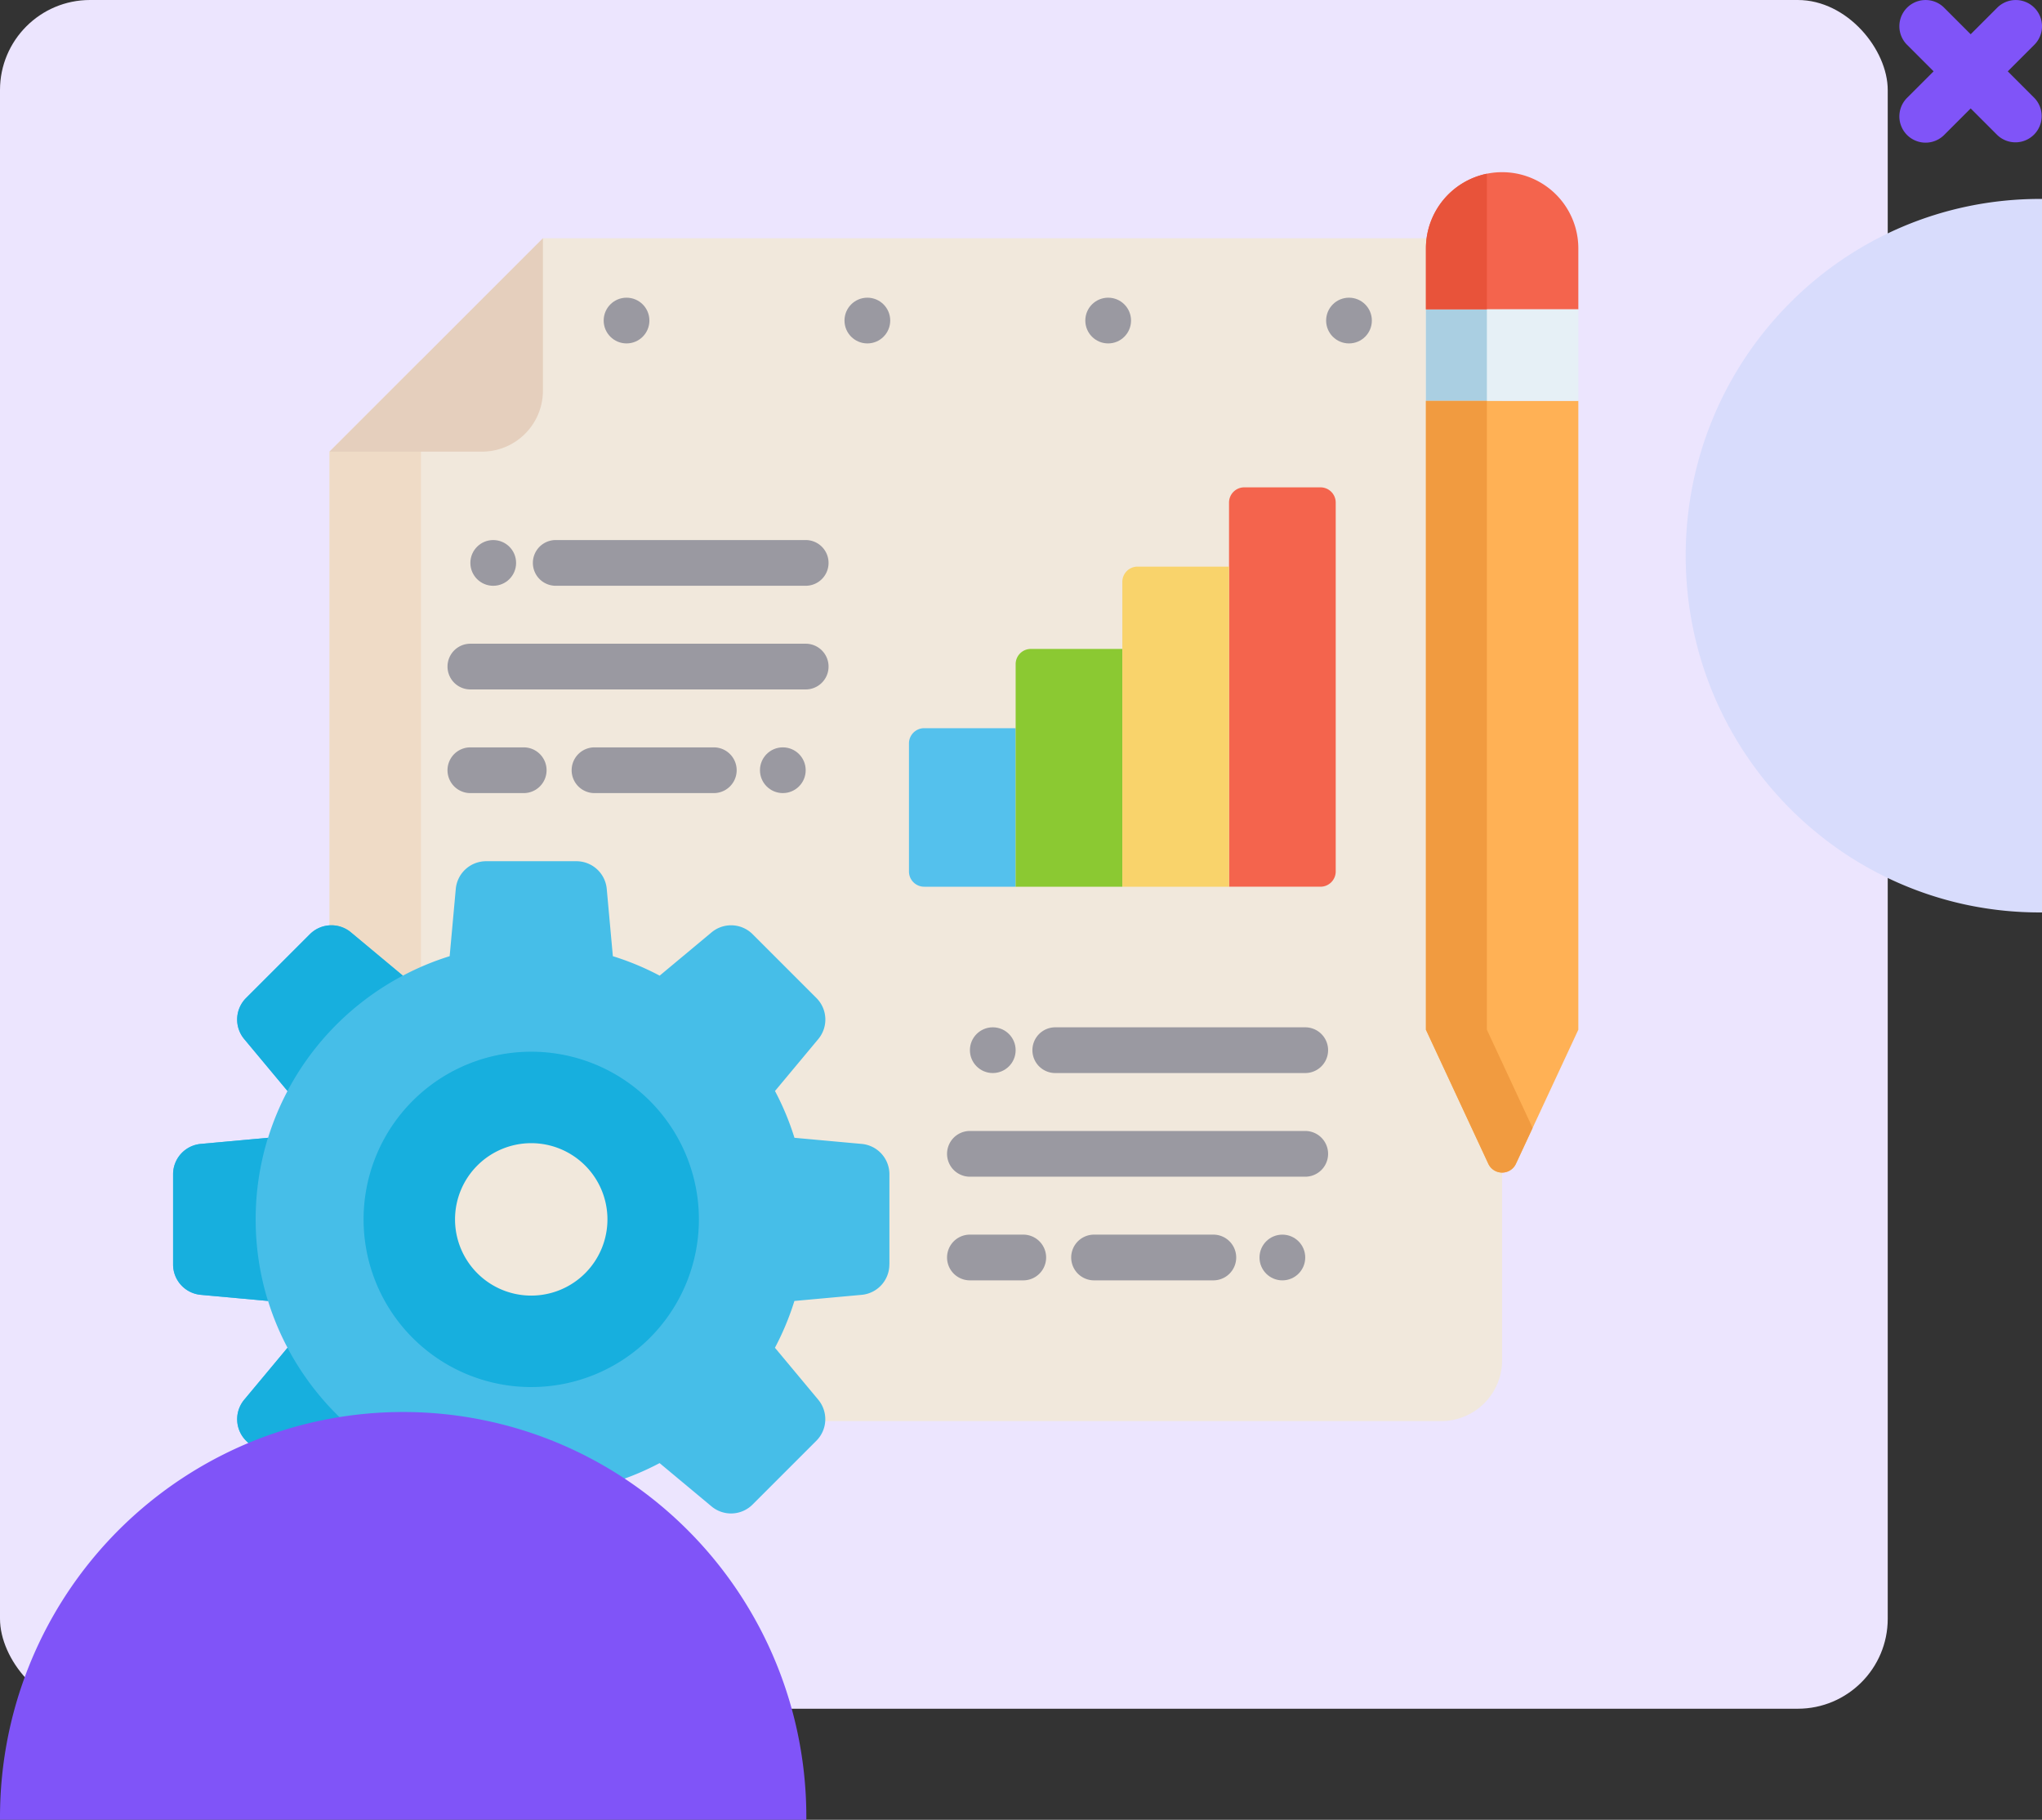 <svg xmlns="http://www.w3.org/2000/svg" width="295" height="262.873" viewBox="0 0 295 262.873">
  <rect x="0" y="0" width="295" height="262.873" fill="#333333" stroke="none"/>
  <g id="Grupo_1071916" data-name="Grupo 1071916" transform="translate(0 0)">
    <rect id="web-AdobeStock_200818697" width="272.714" height="246.831" rx="13" transform="translate(0 0)" fill="#ece5fe"/>
    <g id="gestion-de-proyectos_1_" data-name="gestion-de-proyectos (1)" transform="translate(-0.497 -0.627)">
      <path id="Trazado_818437" data-name="Trazado 818437" d="M76.833,218.034H237.424a8.808,8.808,0,0,0,8.808-8.808V47.167H107.659L76.833,77.993Z" transform="translate(-28.729 -12.125)" fill="#f1e8dc"/>
      <circle id="Elipse_4744" data-name="Elipse 4744" cx="3.303" cy="3.303" r="3.303" transform="translate(192.078 43.629)" fill="#9a99a1"/>
      <circle id="Elipse_4745" data-name="Elipse 4745" cx="3.303" cy="3.303" r="3.303" transform="translate(157.288 43.629)" fill="#9a99a1"/>
      <circle id="Elipse_4746" data-name="Elipse 4746" cx="3.303" cy="3.303" r="3.303" transform="translate(122.498 43.629)" fill="#9a99a1"/>
      <circle id="Elipse_4747" data-name="Elipse 4747" cx="3.303" cy="3.303" r="3.303" transform="translate(87.708 43.629)" fill="#9a99a1"/>
      <path id="Trazado_818438" data-name="Trazado 818438" d="M0,0H22.9V13.211a2.2,2.2,0,0,1-2.2,2.2H2.2a2.2,2.2,0,0,1-2.2-2.2Z" transform="translate(147.223 105.816) rotate(90)" fill="#54c1ed"/>
      <path id="Trazado_818439" data-name="Trazado 818439" d="M2.2,0H55.488a2.2,2.2,0,0,1,2.2,2.2V15.413H2.2a2.2,2.2,0,0,1-2.2-2.2V2.2A2.2,2.2,0,0,1,2.2,0Z" transform="translate(193.463 71.026) rotate(90)" fill="#f4644d"/>
      <path id="Trazado_818440" data-name="Trazado 818440" d="M0,0H34.35V15.413H2.2a2.2,2.2,0,0,1-2.2-2.2Z" transform="translate(162.636 94.366) rotate(90)" fill="#8bc932"/>
      <path id="Trazado_818441" data-name="Trazado 818441" d="M0,0H46.24V15.413H2.2a2.2,2.2,0,0,1-2.2-2.2Z" transform="translate(178.05 82.476) rotate(90)" fill="#f9d36b"/>
      <path id="Trazado_818442" data-name="Trazado 818442" d="M98.849,240.422H76.83V100.381L90.041,87.17V231.614a8.811,8.811,0,0,0,8.808,8.808Z" transform="translate(-28.727 -34.512)" fill="#efdbc6"/>
      <path id="Trazado_818443" data-name="Trazado 818443" d="M76.833,77.994H98.852a8.808,8.808,0,0,0,8.808-8.808V47.168Z" transform="translate(-28.729 -12.126)" fill="#e5cfbd"/>
      <g id="Grupo_1071993" data-name="Grupo 1071993" transform="translate(65.147 78.638)">
        <path id="Trazado_818444" data-name="Trazado 818444" d="M167.278,186.774H118.837a3.3,3.3,0,1,1,0-6.606h48.442a3.3,3.3,0,0,1,0,6.606Z" transform="translate(-115.534 -165.193)" fill="#9a99a1"/>
        <path id="Trazado_818445" data-name="Trazado 818445" d="M176.792,220.775H159.558a3.3,3.3,0,0,1,0-6.606h17.234a3.3,3.3,0,0,1,0,6.606Z" transform="translate(-138.322 -184.221)" fill="#9a99a1"/>
        <path id="Trazado_818446" data-name="Trazado 818446" d="M126.544,220.775h-7.707a3.3,3.3,0,0,1,0-6.606h7.707a3.3,3.3,0,0,1,0,6.606Z" transform="translate(-115.535 -184.221)" fill="#9a99a1"/>
        <path id="Trazado_818447" data-name="Trazado 818447" d="M182.948,152.77H146.837a3.3,3.3,0,1,1,0-6.606h36.111a3.3,3.3,0,0,1,0,6.606Z" transform="translate(-131.203 -146.164)" fill="#9a99a1"/>
        <circle id="Elipse_4748" data-name="Elipse 4748" cx="3.303" cy="3.303" r="3.303" transform="translate(3.303 0.002)" fill="#9a99a1"/>
        <circle id="Elipse_4749" data-name="Elipse 4749" cx="3.303" cy="3.303" r="3.303" transform="translate(45.139 29.947)" fill="#9a99a1"/>
        <path id="Trazado_818448" data-name="Trazado 818448" d="M331.154,346.606H282.713a3.3,3.3,0,0,1,0-6.606h48.442a3.3,3.3,0,0,1,0,6.606Z" transform="translate(-207.243 -254.639)" fill="#9a99a1"/>
        <path id="Trazado_818449" data-name="Trazado 818449" d="M340.668,380.606H323.435a3.3,3.3,0,1,1,0-6.606h17.233a3.3,3.3,0,0,1,0,6.606Z" transform="translate(-230.031 -273.666)" fill="#9a99a1"/>
        <path id="Trazado_818450" data-name="Trazado 818450" d="M290.42,380.606h-7.707a3.3,3.3,0,1,1,0-6.606h7.707a3.3,3.3,0,1,1,0,6.606Z" transform="translate(-207.243 -273.666)" fill="#9a99a1"/>
        <path id="Trazado_818451" data-name="Trazado 818451" d="M346.824,312.606H310.713a3.3,3.3,0,0,1,0-6.606h36.111a3.3,3.3,0,1,1,0,6.606Z" transform="translate(-222.912 -235.612)" fill="#9a99a1"/>
        <circle id="Elipse_4750" data-name="Elipse 4750" cx="3.303" cy="3.303" r="3.303" transform="translate(75.47 70.387)" fill="#9a99a1"/>
        <circle id="Elipse_4751" data-name="Elipse 4751" cx="3.303" cy="3.303" r="3.303" transform="translate(117.306 100.335)" fill="#9a99a1"/>
      </g>
      <path id="Trazado_818452" data-name="Trazado 818452" d="M128.987,309.757V296.728a4.4,4.4,0,0,0-4-4.386l-9.718-.884a39.36,39.36,0,0,0-2.812-6.76l6.253-7.5a4.4,4.4,0,0,0-.269-5.933l-9.213-9.213a4.4,4.4,0,0,0-5.933-.269l-7.5,6.253a39.363,39.363,0,0,0-6.76-2.812l-.884-9.718a4.4,4.4,0,0,0-4.386-4H70.728a4.4,4.4,0,0,0-4.386,4l-.884,9.718a39.36,39.36,0,0,0-6.76,2.812l-7.5-6.253a4.4,4.4,0,0,0-5.933.269l-9.213,9.213a4.4,4.4,0,0,0-.269,5.933l6.253,7.5a39.362,39.362,0,0,0-2.812,6.76l-9.718.884a4.4,4.4,0,0,0-4,4.386v13.029a4.4,4.4,0,0,0,4,4.386l9.718.884a39.362,39.362,0,0,0,2.812,6.76l-6.253,7.5a4.4,4.4,0,0,0,.269,5.933l9.213,9.213a4.4,4.4,0,0,0,5.933.269l7.5-6.253a39.366,39.366,0,0,0,6.76,2.812l.884,9.718a4.4,4.4,0,0,0,4.386,4H83.757a4.4,4.4,0,0,0,4.386-4l.884-9.718a39.36,39.36,0,0,0,6.76-2.812l7.5,6.253a4.4,4.4,0,0,0,5.933-.269l9.213-9.213a4.4,4.4,0,0,0,.269-5.933l-6.253-7.5a39.362,39.362,0,0,0,2.812-6.76l9.718-.884a4.4,4.4,0,0,0,4-4.386ZM77.243,321.974a18.731,18.731,0,1,1,18.731-18.731A18.731,18.731,0,0,1,77.243,321.974Z" transform="translate(0 -126.473)" fill="#46bee8"/>
      <path id="Trazado_818453" data-name="Trazado 818453" d="M57.029,273.812l-9.217,9.217a4.4,4.4,0,0,0-.269,5.932l6.253,7.5A39.949,39.949,0,0,1,70.461,279.8l-7.5-6.253a4.4,4.4,0,0,0-5.932.269Z" transform="translate(-11.767 -138.239)" fill="#17afde"/>
      <path id="Trazado_818454" data-name="Trazado 818454" d="M53.8,411.12l-6.253,7.5a4.4,4.4,0,0,0,.269,5.932l9.217,9.213a4.4,4.4,0,0,0,5.932.273l7.5-6.253A39.949,39.949,0,0,1,53.8,411.12Z" transform="translate(-11.767 -215.801)" fill="#17afde"/>
      <path id="Trazado_818455" data-name="Trazado 818455" d="M37.434,354.025a39.782,39.782,0,0,1,1.779-11.785l-9.71.885a4.4,4.4,0,0,0-4,4.386v13.026a4.4,4.4,0,0,0,4,4.386l9.71.885a39.782,39.782,0,0,1-1.779-11.785Z" transform="translate(-0.002 -177.255)" fill="#17afde"/>
      <path id="Trazado_818456" data-name="Trazado 818456" d="M112.221,314a24.221,24.221,0,1,0,24.221,24.221A24.221,24.221,0,0,0,112.221,314Zm0,35.23a11.009,11.009,0,1,1,11.009-11.009A11.01,11.01,0,0,1,112.221,349.23Z" transform="translate(-34.978 -161.451)" fill="#17afde"/>
      <path id="Trazado_818457" data-name="Trazado 818457" d="M436.5,100.5v90.844l9.013,19.365a2.2,2.2,0,0,0,3.992,0l9.013-19.365V100.5Z" transform="translate(-230.006 -41.972)" fill="#ffb155"/>
      <path id="Trazado_818458" data-name="Trazado 818458" d="M458.519,45.317H436.5V36.509a11.009,11.009,0,1,1,22.019,0Z" transform="translate(-230.006)" fill="#f4644d" fill-rule="evenodd"/>
      <path id="Trazado_818459" data-name="Trazado 818459" d="M436.5,70.5h22.019V83.711H436.5Z" transform="translate(-230.006 -25.183)" fill="#e6f0f6"/>
      <path id="Trazado_818460" data-name="Trazado 818460" d="M436.5,70.5h8.808V83.711H436.5Z" transform="translate(-230.006 -25.183)" fill="#aacfe2"/>
      <path id="Trazado_818461" data-name="Trazado 818461" d="M451.913,205.535l-2.409,5.174a2.2,2.2,0,0,1-3.99,0L436.5,191.346V100.5h8.808v90.846Z" transform="translate(-230.006 -41.972)" fill="#f19b40"/>
      <path id="Trazado_818462" data-name="Trazado 818462" d="M445.308,26V45.6H436.5V36.789A11.013,11.013,0,0,1,445.307,26Z" transform="translate(-230.006 -0.28)" fill="#e8533a" fill-rule="evenodd"/>
    </g>
    <path id="Sustracción_1" data-name="Sustracción 1" d="M116.486,58.9H0v-.365a59.23,59.23,0,0,1,1.183-11.8A58.474,58.474,0,0,1,35.574,4.6a58.069,58.069,0,0,1,45.34,0,58.251,58.251,0,0,1,9.894,5.393,58.552,58.552,0,0,1,25.68,48.539c0,.12,0,.239,0,.355v.01Z" transform="translate(0 203.976)" fill="#8054f8"/>
    <g id="Grupo_1071549" data-name="Grupo 1071549" transform="translate(243.527 0)">
      <path id="Sustracción_2" data-name="Sustracción 2" d="M103.065,0H0V.323A51.124,51.124,0,0,0,1.048,10.631a50.569,50.569,0,0,0,3,9.6A50.975,50.975,0,0,0,8.8,28.923a51.539,51.539,0,0,0,6.294,7.569,51.823,51.823,0,0,0,7.627,6.245,51.5,51.5,0,0,0,8.753,4.716,51.518,51.518,0,0,0,9.676,2.981,52.155,52.155,0,0,0,10.384,1.039,52.124,52.124,0,0,0,10.386-1.039,51.324,51.324,0,0,0,9.675-2.981,51.578,51.578,0,0,0,8.753-4.716,51.843,51.843,0,0,0,7.626-6.245,51.66,51.66,0,0,0,6.294-7.569,50.832,50.832,0,0,0,4.749-8.689,50.583,50.583,0,0,0,3.007-9.6A51.157,51.157,0,0,0,103.068.323c0-.106,0-.211,0-.315V0Z" transform="translate(51.473 28.737) rotate(90)" fill="#d8dcfc"/>
      <path id="Trazado_818001" data-name="Trazado 818001" d="M345.794,448.2a3.777,3.777,0,0,1-1.11,2.679l-3.835,3.834,3.835,3.834a3.79,3.79,0,0,1-5.359,5.359l-3.834-3.834-3.834,3.834a3.789,3.789,0,0,1-5.358-5.359l3.834-3.834-3.834-3.834a3.789,3.789,0,0,1,0-5.358h0a3.789,3.789,0,0,1,5.358,0l3.834,3.834,3.834-3.834a3.791,3.791,0,0,1,5.359,0h0a3.777,3.777,0,0,1,1.11,2.679Z" transform="translate(-294.321 -444.408)" fill="#8054f8"/>
    </g>
  </g>
</svg>
